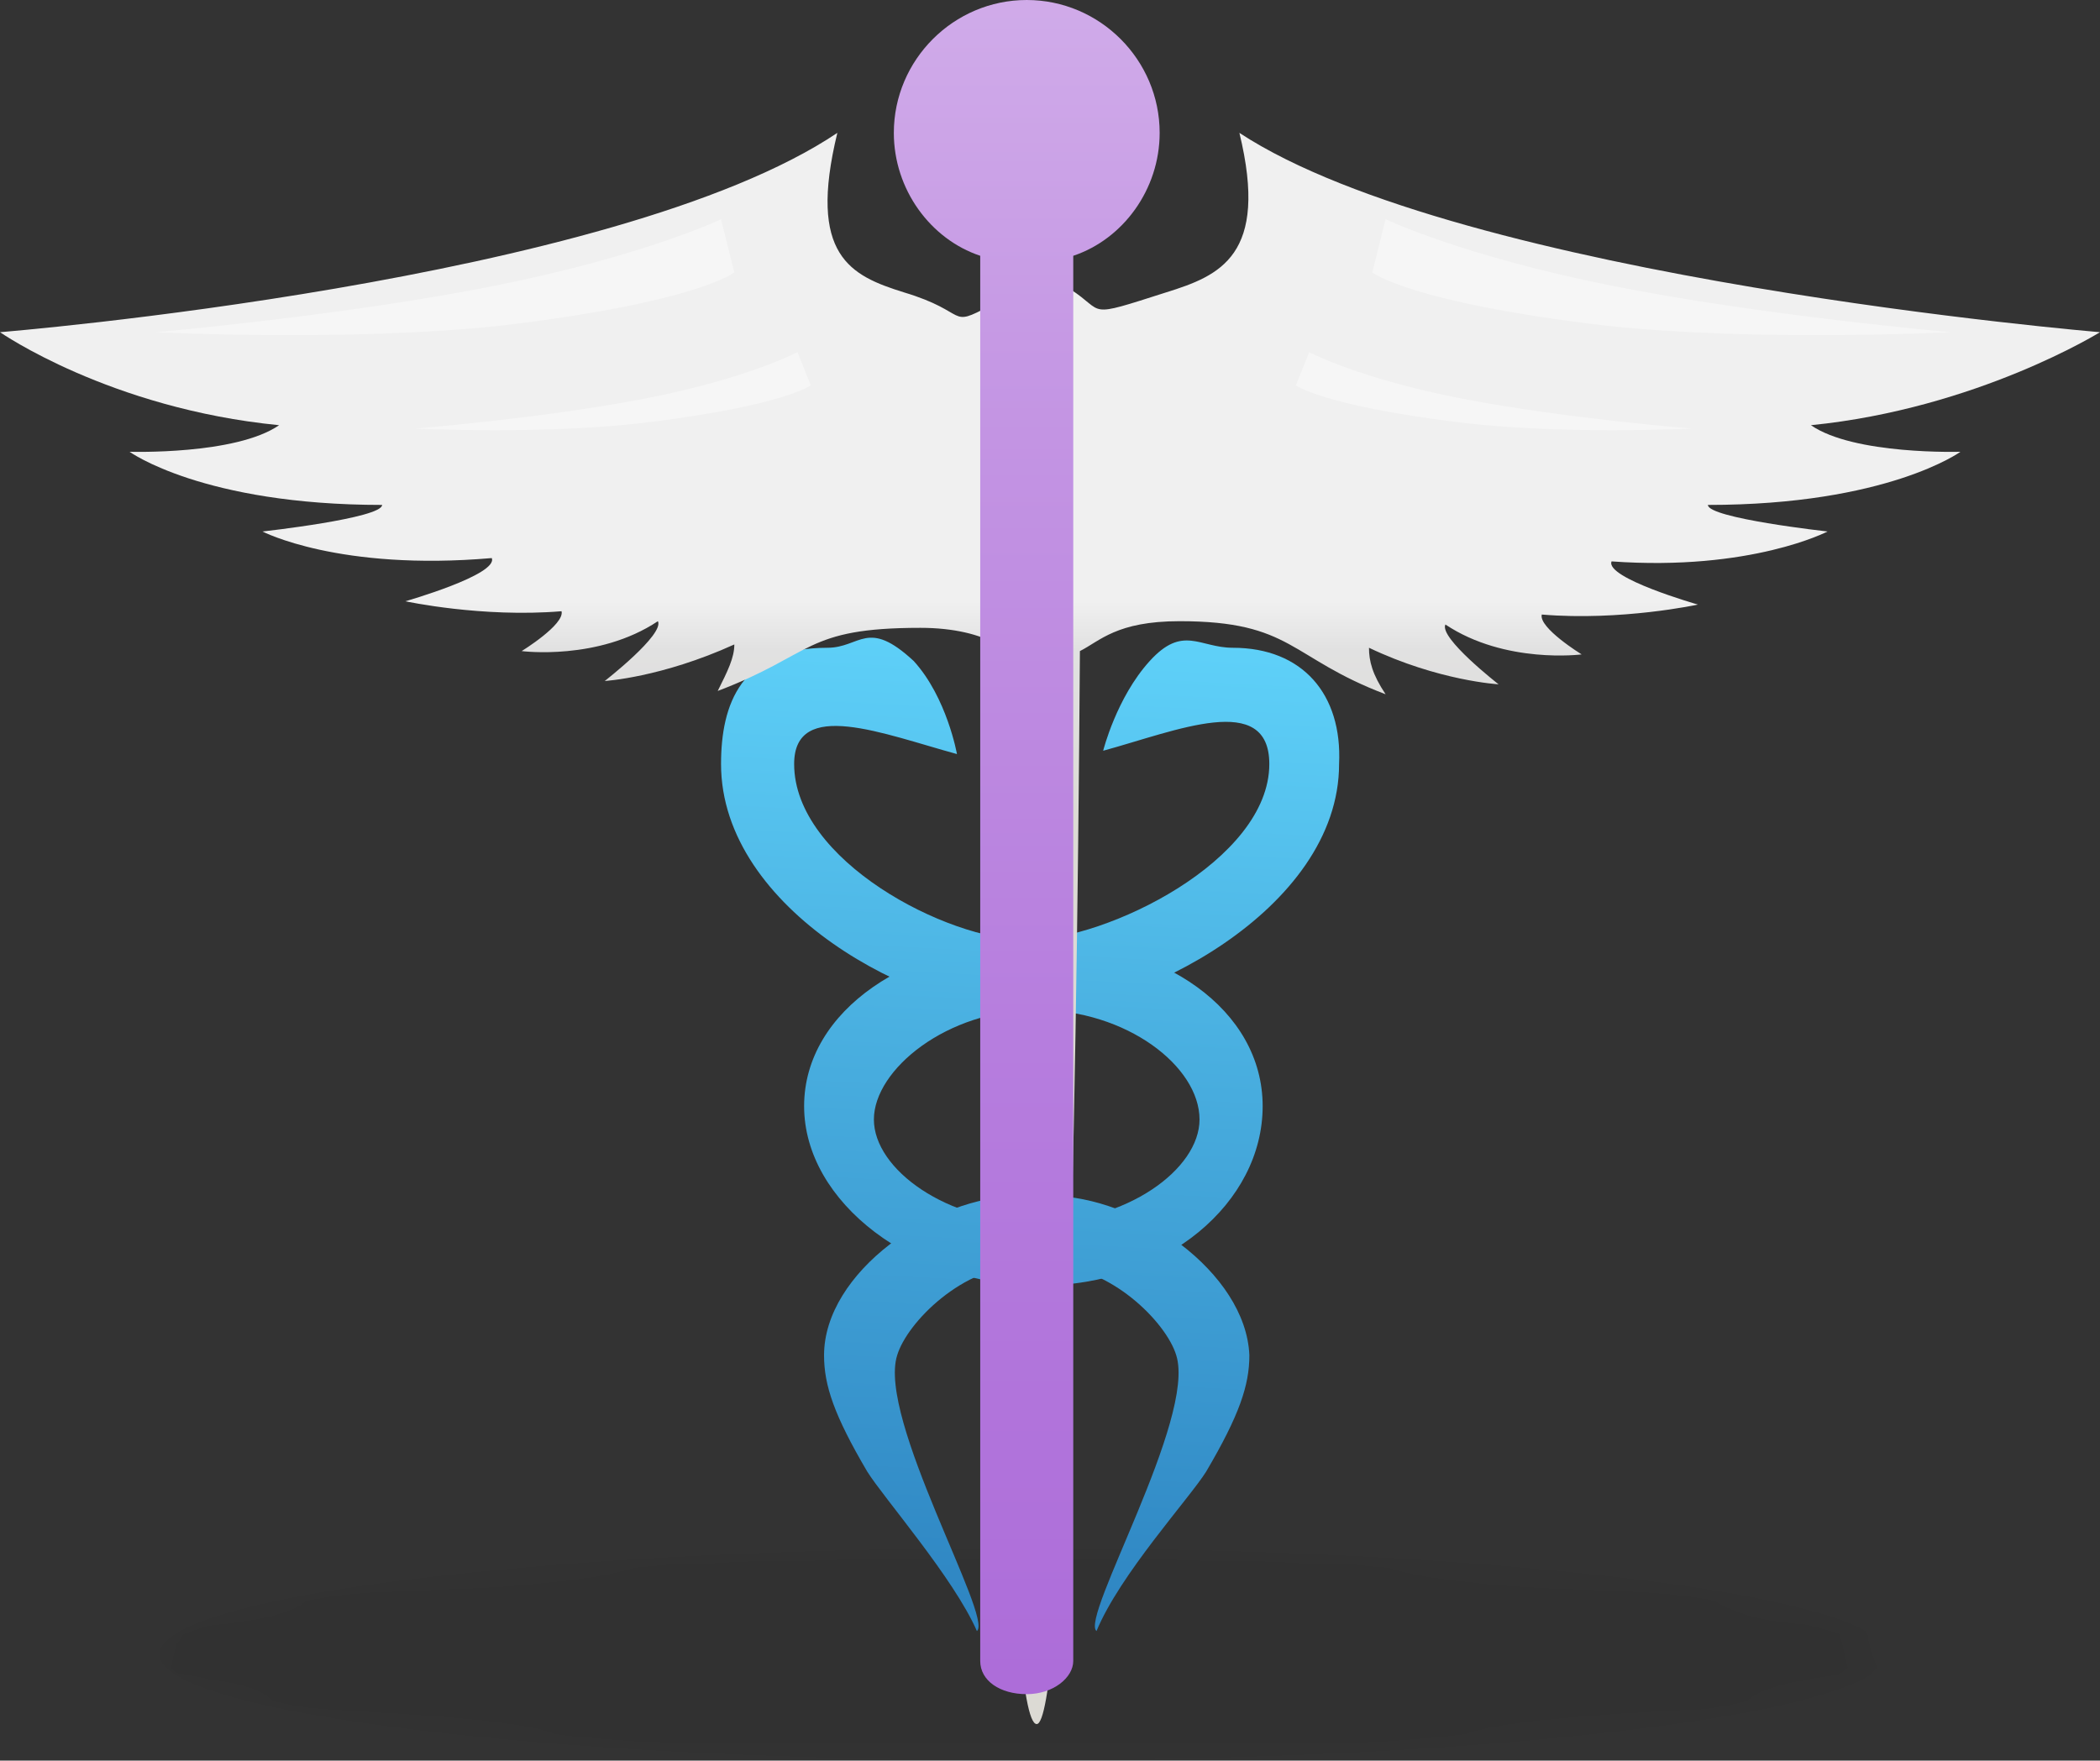 <?xml version="1.0" encoding="utf-8"?>
<!-- Generator: Adobe Illustrator 18.0.0, SVG Export Plug-In . SVG Version: 6.00 Build 0)  -->
<!DOCTYPE svg PUBLIC "-//W3C//DTD SVG 1.1//EN" "http://www.w3.org/Graphics/SVG/1.1/DTD/svg11.dtd">
<svg version="1.1" id="Layer_1" xmlns:x="http://ns.adobe.com/Extensibility/1.0/" xmlns:i="http://ns.adobe.com/AdobeIllustrator/10.0/" xmlns:graph="http://ns.adobe.com/Graphs/1.0/"
	 xmlns="http://www.w3.org/2000/svg" xmlns:xlink="http://www.w3.org/1999/xlink" xmlns:a="http://ns.adobe.com/AdobeSVGViewerExtensions/3.0/"
	 x="0px" y="0px" viewBox="0 0 63.2 53" enable-background="new 0 0 63.2 53" xml:space="preserve">
<rect x="0" y="0" width="63.2" height="53" fill="#333333" stroke="none"/>
<g>
	<g>
		<defs>
			<filter id="Adobe_OpacityMaskFilter" filterUnits="userSpaceOnUse" x="4.8" y="46.7" width="52" height="6.3">
				<feColorMatrix  type="matrix" values="1 0 0 0 0  0 1 0 0 0  0 0 1 0 0  0 0 0 1 0"/>
			</filter>
		</defs>
		<mask maskUnits="userSpaceOnUse" x="4.8" y="46.7" width="52" height="6.3" id="SVGID_1_">
			<g filter="url(#Adobe_OpacityMaskFilter)">
				
					<radialGradient id="SVGID_2_" cx="-123.41" cy="-7720.407" r="35.168" gradientTransform="matrix(0.744 0 0 9.030000e-002 122.21 746.94)" gradientUnits="userSpaceOnUse">
					<stop  offset="0" style="stop-color:#FFFFFF"/>
					<stop  offset="4.595643e-002" style="stop-color:#EBEBEB"/>
					<stop  offset="0.199" style="stop-color:#AEAEAE"/>
					<stop  offset="0.351" style="stop-color:#797979"/>
					<stop  offset="0.498" style="stop-color:#4D4D4D"/>
					<stop  offset="0.639" style="stop-color:#2C2C2C"/>
					<stop  offset="0.773" style="stop-color:#141414"/>
					<stop  offset="0.896" style="stop-color:#050505"/>
					<stop  offset="1" style="stop-color:#000000"/>
					<a:midPointStop  offset="0" style="stop-color:#FFFFFF"/>
					<a:midPointStop  offset="0.33" style="stop-color:#FFFFFF"/>
					<a:midPointStop  offset="1" style="stop-color:#000000"/>
				</radialGradient>
				<ellipse fill="url(#SVGID_2_)" cx="30.4" cy="49.8" rx="26" ry="3.2"/>
			</g>
		</mask>
		<ellipse opacity="0.2" mask="url(#SVGID_1_)" cx="30.8" cy="49.8" rx="26" ry="3.2"/>
		<g>
			<g>
				<linearGradient id="SVGID_3_" gradientUnits="userSpaceOnUse" x1="33.432" y1="-11.179" x2="27.792" y2="96.437">
					<stop  offset="1.098900e-002" style="stop-color:#FFFFFF"/>
					<stop  offset="0.123" style="stop-color:#B7EDFF"/>
					<stop  offset="0.258" style="stop-color:#63D8FE"/>
					<stop  offset="0.396" style="stop-color:#49AFE0"/>
					<stop  offset="0.556" style="stop-color:#2E85C2"/>
					<stop  offset="0.683" style="stop-color:#1E6BB0"/>
					<stop  offset="0.758" style="stop-color:#1861A9"/>
					<stop  offset="1" style="stop-color:#124A7F"/>
					<a:midPointStop  offset="1.098900e-002" style="stop-color:#FFFFFF"/>
					<a:midPointStop  offset="0.489" style="stop-color:#FFFFFF"/>
					<a:midPointStop  offset="0.258" style="stop-color:#63D8FE"/>
					<a:midPointStop  offset="0.407" style="stop-color:#63D8FE"/>
					<a:midPointStop  offset="0.758" style="stop-color:#1861A9"/>
					<a:midPointStop  offset="0.5" style="stop-color:#1861A9"/>
					<a:midPointStop  offset="1" style="stop-color:#124A7F"/>
				</linearGradient>
				<path fill="url(#SVGID_3_)" d="M31.2,28.3c-3.8,0-7,2.1-7,5c0,2.9,3.3,5.4,7.1,5.4c3.8,0,6.7-2.5,6.7-5.4
					C38,30.4,35,28.3,31.2,28.3z M31.2,36.8c-2.7,0-4.9-1.6-4.9-3.1c0-1.5,2.2-3.3,4.9-3.3c2.7,0,4.9,1.7,4.9,3.3
					C36.1,35.2,33.9,36.8,31.2,36.8z"/>
				<linearGradient id="SVGID_4_" gradientUnits="userSpaceOnUse" x1="32.895" y1="-11.209" x2="27.254" y2="96.418">
					<stop  offset="1.098900e-002" style="stop-color:#FFFFFF"/>
					<stop  offset="0.123" style="stop-color:#B7EDFF"/>
					<stop  offset="0.258" style="stop-color:#63D8FE"/>
					<stop  offset="0.396" style="stop-color:#49AFE0"/>
					<stop  offset="0.556" style="stop-color:#2E85C2"/>
					<stop  offset="0.683" style="stop-color:#1E6BB0"/>
					<stop  offset="0.758" style="stop-color:#1861A9"/>
					<stop  offset="1" style="stop-color:#124A7F"/>
					<a:midPointStop  offset="1.098900e-002" style="stop-color:#FFFFFF"/>
					<a:midPointStop  offset="0.489" style="stop-color:#FFFFFF"/>
					<a:midPointStop  offset="0.258" style="stop-color:#63D8FE"/>
					<a:midPointStop  offset="0.407" style="stop-color:#63D8FE"/>
					<a:midPointStop  offset="0.758" style="stop-color:#1861A9"/>
					<a:midPointStop  offset="0.5" style="stop-color:#1861A9"/>
					<a:midPointStop  offset="1" style="stop-color:#124A7F"/>
				</linearGradient>
				<path fill="url(#SVGID_4_)" d="M37.1,19.5c-1,0-1.5-0.7-2.5,0.4c-1,1.1-1.4,2.7-1.4,2.7c2.2-0.6,5-1.8,5,0.4
					c0,2.9-4.9,5.3-7.3,5.3c-2.4,0-7-2.4-7-5.3c0-2,2.7-0.9,4.9-0.3c0,0-0.3-1.7-1.3-2.8c-1.4-1.3-1.6-0.4-2.6-0.4
					c-2.6,0-3.2,1.7-3.2,3.5c0,4.4,5.9,7.5,9.2,7.5c3.3,0,9.4-3.1,9.4-7.5C40.4,20.9,39.2,19.5,37.1,19.5z"/>
				<linearGradient id="SVGID_5_" gradientUnits="userSpaceOnUse" x1="33.83" y1="-11.154" x2="28.19" y2="96.455">
					<stop  offset="1.098900e-002" style="stop-color:#FFFFFF"/>
					<stop  offset="0.123" style="stop-color:#B7EDFF"/>
					<stop  offset="0.258" style="stop-color:#63D8FE"/>
					<stop  offset="0.396" style="stop-color:#49AFE0"/>
					<stop  offset="0.556" style="stop-color:#2E85C2"/>
					<stop  offset="0.683" style="stop-color:#1E6BB0"/>
					<stop  offset="0.758" style="stop-color:#1861A9"/>
					<stop  offset="1" style="stop-color:#124A7F"/>
					<a:midPointStop  offset="1.098900e-002" style="stop-color:#FFFFFF"/>
					<a:midPointStop  offset="0.489" style="stop-color:#FFFFFF"/>
					<a:midPointStop  offset="0.258" style="stop-color:#63D8FE"/>
					<a:midPointStop  offset="0.407" style="stop-color:#63D8FE"/>
					<a:midPointStop  offset="0.758" style="stop-color:#1861A9"/>
					<a:midPointStop  offset="0.5" style="stop-color:#1861A9"/>
					<a:midPointStop  offset="1" style="stop-color:#124A7F"/>
				</linearGradient>
				<path fill="url(#SVGID_5_)" d="M31.6,36c0,0-0.9,0-0.9,0c-2.6,0-5.9,2.3-5.9,4.8c0,0.9,0.3,1.8,1.3,3.5c0.5,0.8,2.6,3.2,3.3,4.8
					c0.5-0.4-3-6.4-2.4-8.3c0.3-1,2-2.7,3.8-2.7c0.1,0,0.7,0,0.8,0c1.8,0,3.5,1.7,3.8,2.7c0.6,1.9-2.9,7.9-2.4,8.3
					c0.7-1.7,2.8-4,3.3-4.8c1-1.7,1.3-2.6,1.3-3.5C37.5,38.3,34.2,36,31.6,36z"/>
			</g>
			<linearGradient id="SVGID_6_" gradientUnits="userSpaceOnUse" x1="31.584" y1="18.103" x2="31.584" y2="24.419">
				<stop  offset="0" style="stop-color:#F0F0F0"/>
				<stop  offset="0.231" style="stop-color:#E1E1E1"/>
				<stop  offset="0.764" style="stop-color:#DEDDD9"/>
				<stop  offset="1" style="stop-color:#DCDAD4"/>
				<a:midPointStop  offset="0" style="stop-color:#F0F0F0"/>
				<a:midPointStop  offset="0.5" style="stop-color:#F0F0F0"/>
				<a:midPointStop  offset="0.231" style="stop-color:#E1E1E1"/>
				<a:midPointStop  offset="0.615" style="stop-color:#E1E1E1"/>
				<a:midPointStop  offset="1" style="stop-color:#DCDAD4"/>
			</linearGradient>
			<path fill="url(#SVGID_6_)" d="M54.5,12.8c5-0.5,8.7-2.8,8.7-2.8S44,8.4,37.3,4c0.9,3.7-0.6,4.3-2.2,4.8
				c-2.5,0.8-1.8,0.6-2.9-0.1c0-0.8,0-1.5,0-2c1.3-0.5,2.1-1.6,2.1-2.9c0-1.7-1.5-3.2-3.3-3.2c-1.9,0-3.3,1.4-3.3,3.2
				c0,1.3,0.8,2.4,2.1,2.9c0,0.6,0,1.5,0,2.5c-1.3,0.7-0.6,0.2-2.6-0.4c-1.6-0.5-2.9-1.1-2-4.8C18.5,8.5,0,10,0,10s3.3,2.3,8.4,2.8
				c-1.3,0.9-4.5,0.8-4.5,0.8s2.2,1.6,7.6,1.6c0,0.4-3.6,0.8-3.6,0.8s2.3,1.2,6.9,0.8c0.2,0.5-2.6,1.3-2.6,1.3s2.3,0.5,4.7,0.3
				c0.1,0.4-1.2,1.2-1.2,1.2s2.3,0.3,4.1-0.9c0.2,0.4-1.6,1.8-1.6,1.8s1.7-0.1,3.9-1.1c0,0.4-0.2,0.8-0.5,1.4
				c2.9-1.1,2.6-1.9,6.1-1.9c1,0,1.8,0.2,2.3,0.5c0.1,15.5,0.3,32.5,1.2,32.5c0.8,0,1.2-16.9,1.3-32.3c0.6-0.3,1.1-0.9,3-0.9
				c3.4,0,3.3,1.1,6.2,2.2c-0.4-0.6-0.5-1-0.5-1.4c2.1,1,3.9,1.1,3.9,1.1s-1.8-1.4-1.6-1.8c1.8,1.2,4.1,0.9,4.1,0.9
				s-1.3-0.8-1.2-1.2c2.4,0.2,4.7-0.3,4.7-0.3s-2.8-0.8-2.6-1.3C52.7,17.2,55,16,55,16s-3.6-0.4-3.6-0.8c5.4,0,7.6-1.6,7.6-1.6
				S55.8,13.7,54.5,12.8z"/>
			<path opacity="0.4" fill="#FFFFFF" d="M41.7,6.6c0,0,2.3,1.1,6.8,2C53,9.5,58.7,10,58.7,10s-5.8,0.3-10.4-0.2
				c-5.9-0.7-7-1.6-7-1.6L41.7,6.6z"/>
			<path opacity="0.4" fill="#FFFFFF" d="M39.4,10.6c0,0,1.5,0.8,4.6,1.4c3.1,0.6,6.9,0.9,6.9,0.9s-4,0.2-7.1-0.2
				c-4-0.5-4.8-1.1-4.8-1.1L39.4,10.6z"/>
			<path opacity="0.4" fill="#FFFFFF" d="M24,10.6c0,0-1.5,0.8-4.6,1.4s-6.9,0.9-6.9,0.9s4,0.2,7.1-0.2c4-0.5,4.8-1.1,4.8-1.1
				L24,10.6z"/>
			<path opacity="0.4" fill="#FFFFFF" d="M21.7,6.6c0,0-2.3,1.1-6.8,2C10.4,9.5,4.7,10,4.7,10s5.8,0.3,10.4-0.2c5.9-0.7,7-1.6,7-1.6
				L21.7,6.6z"/>
		</g>
	</g>
	<linearGradient id="SVGID_7_" gradientUnits="userSpaceOnUse" x1="30.918" y1="-40" x2="30.918" y2="385">
		<stop  offset="1.098900e-002" style="stop-color:#FFFFFF"/>
		<stop  offset="4.649890e-002" style="stop-color:#E8D6F4"/>
		<stop  offset="8.475413e-002" style="stop-color:#D4B2EB"/>
		<stop  offset="0.125" style="stop-color:#C394E3"/>
		<stop  offset="0.168" style="stop-color:#B67DDE"/>
		<stop  offset="0.213" style="stop-color:#AD6DD9"/>
		<stop  offset="0.264" style="stop-color:#A863D7"/>
		<stop  offset="0.33" style="stop-color:#A660D6"/>
		<stop  offset="0.857" style="stop-color:#754293"/>
		<stop  offset="0.894" style="stop-color:#723F8F"/>
		<stop  offset="1" style="stop-color:#6D3B88"/>
		<a:midPointStop  offset="1.098900e-002" style="stop-color:#FFFFFF"/>
		<a:midPointStop  offset="0.241" style="stop-color:#FFFFFF"/>
		<a:midPointStop  offset="0.33" style="stop-color:#A660D6"/>
		<a:midPointStop  offset="0.494" style="stop-color:#A660D6"/>
		<a:midPointStop  offset="0.857" style="stop-color:#754293"/>
		<a:midPointStop  offset="0.375" style="stop-color:#754293"/>
		<a:midPointStop  offset="1" style="stop-color:#6D3B88"/>
	</linearGradient>
	<path fill="url(#SVGID_7_)" d="M34.9,4c0-2.2-1.8-4-4-4c-2.2,0-4,1.8-4,4c0,1.7,1.1,3.2,2.6,3.7V50c0,0.6,0.6,1,1.4,1
		c0.8,0,1.4-0.5,1.4-1V7.7C33.8,7.2,34.9,5.7,34.9,4z"/>
</g>
</svg>
